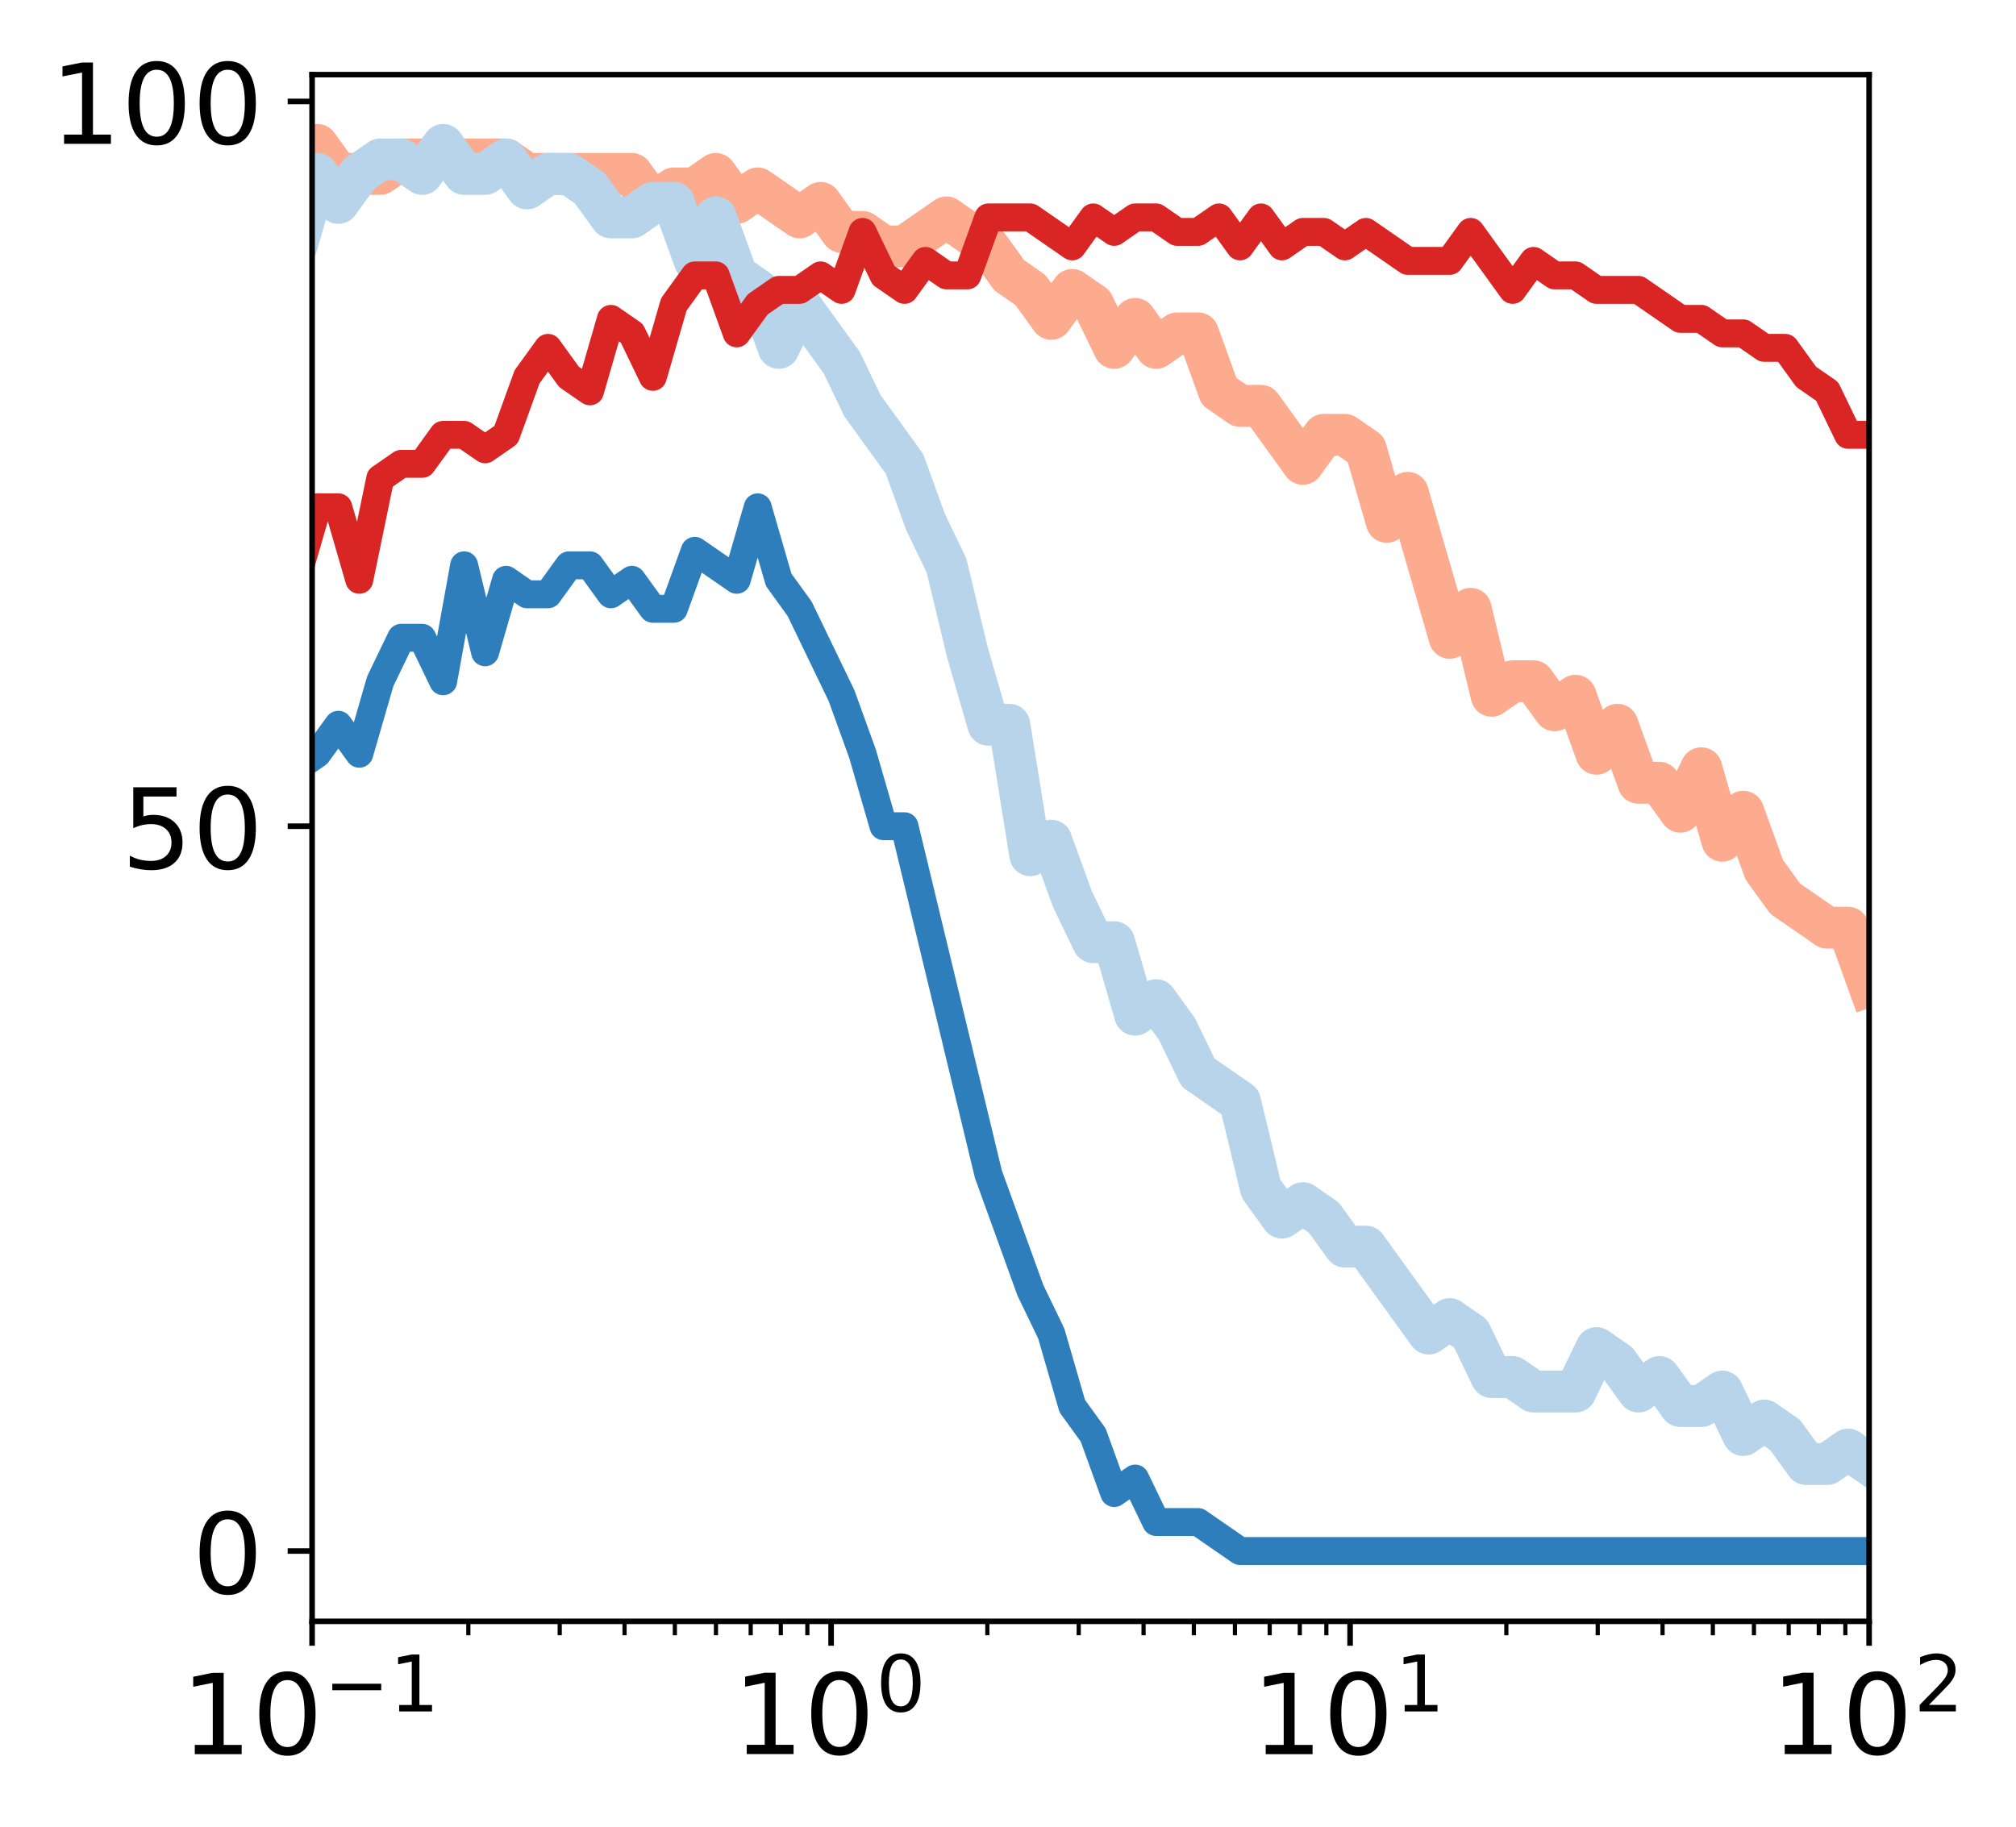 <?xml version="1.0" encoding="utf-8" standalone="no"?>
<!DOCTYPE svg PUBLIC "-//W3C//DTD SVG 1.1//EN"
  "http://www.w3.org/Graphics/SVG/1.1/DTD/svg11.dtd">
<!-- Created with matplotlib (http://matplotlib.org/) -->
<svg height="262pt" version="1.1" viewBox="0 0 289 262" width="289pt" xmlns="http://www.w3.org/2000/svg" xmlns:xlink="http://www.w3.org/1999/xlink">
 <defs>
  <style type="text/css">
*{stroke-linecap:butt;stroke-linejoin:round;}
  </style>
 </defs>
 <g id="figure_1">
  <g id="patch_1">
   <path d="M 0 262.145 
L 289.22 262.145 
L 289.22 0 
L 0 0 
z
" style="fill:#ffffff;"/>
  </g>
  <g id="axes_1">
   <g id="patch_2">
    <path d="M 44.74 232.46 
L 267.94 232.46 
L 267.94 10.7 
L 44.74 10.7 
z
" style="fill:#ffffff;"/>
   </g>
   <g id="line2d_1">
    <path clip-path="url(#pea7175b33a)" d="M -1 49.594 
L 0.401 45.72 
L 3.407 43.642 
L 6.413 37.407 
L 9.419 33.25 
L 12.425 33.25 
L 15.431 29.093 
L 18.437 24.937 
L 21.443 29.093 
L 24.449 20.78 
L 27.455 20.78 
L 30.461 20.78 
L 33.467 22.858 
L 36.473 20.78 
L 39.479 22.858 
L 42.485 24.937 
L 45.492 20.78 
L 48.498 24.937 
L 51.504 24.937 
L 54.51 24.937 
L 57.516 22.858 
L 60.522 22.858 
L 63.528 22.858 
L 66.534 22.858 
L 69.54 22.858 
L 72.546 22.858 
L 75.552 24.937 
L 78.558 24.937 
L 81.564 24.937 
L 84.57 24.937 
L 87.576 24.937 
L 90.582 24.937 
L 93.588 29.093 
L 96.595 27.015 
L 99.601 27.015 
L 102.607 24.937 
L 105.613 29.093 
L 108.619 27.015 
L 111.625 29.093 
L 114.631 31.172 
L 117.637 29.093 
L 120.643 33.25 
L 123.649 33.25 
L 126.655 35.328 
L 129.661 35.328 
L 132.667 33.25 
L 135.673 31.172 
L 138.679 33.25 
L 141.685 35.328 
L 144.692 39.485 
L 147.698 41.564 
L 150.704 45.72 
L 153.71 41.564 
L 156.716 43.642 
L 159.722 49.877 
L 162.728 45.72 
L 165.734 49.877 
L 168.74 47.799 
L 171.746 47.799 
L 174.752 56.112 
L 177.758 58.19 
L 180.764 58.19 
L 183.77 62.347 
L 186.776 66.504 
L 189.782 62.347 
L 192.788 62.347 
L 195.795 64.425 
L 198.801 74.817 
L 201.807 70.66 
L 204.813 81.052 
L 207.819 91.444 
L 210.825 87.287 
L 213.831 99.757 
L 216.837 97.679 
L 219.843 97.679 
L 222.849 101.836 
L 225.855 99.757 
L 228.861 108.071 
L 231.867 103.914 
L 234.873 112.227 
L 237.879 112.227 
L 240.885 116.384 
L 243.892 110.149 
L 246.898 120.541 
L 249.904 116.384 
L 252.91 124.698 
L 255.916 128.854 
L 258.922 130.933 
L 261.928 133.011 
L 264.934 133.011 
L 267.94 141.324 
" style="fill:none;stroke:#fcab8f;stroke-linecap:square;stroke-width:6;"/>
   </g>
   <g id="line2d_2">
    <path clip-path="url(#pea7175b33a)" d="M -1 91.987 
L 0.401 85.209 
L 3.407 85.209 
L 6.413 74.817 
L 9.419 66.504 
L 12.425 72.739 
L 15.431 60.269 
L 18.437 60.269 
L 21.443 51.955 
L 24.449 41.564 
L 27.455 47.799 
L 30.461 39.485 
L 33.467 35.328 
L 36.473 29.093 
L 39.479 29.093 
L 42.485 35.328 
L 45.492 24.937 
L 48.498 29.093 
L 51.504 24.937 
L 54.51 22.858 
L 57.516 22.858 
L 60.522 24.937 
L 63.528 20.78 
L 66.534 24.937 
L 69.54 24.937 
L 72.546 22.858 
L 75.552 27.015 
L 78.558 24.937 
L 81.564 24.937 
L 84.57 27.015 
L 87.576 31.172 
L 90.582 31.172 
L 93.588 29.093 
L 96.595 29.093 
L 99.601 37.407 
L 102.607 31.172 
L 105.613 39.485 
L 108.619 41.564 
L 111.625 49.877 
L 114.631 43.642 
L 117.637 47.799 
L 120.643 51.955 
L 123.649 58.19 
L 126.655 62.347 
L 129.661 66.504 
L 132.667 74.817 
L 135.673 81.052 
L 138.679 93.522 
L 141.685 103.914 
L 144.692 103.914 
L 147.698 122.619 
L 150.704 120.541 
L 153.71 128.854 
L 156.716 135.089 
L 159.722 135.089 
L 162.728 145.481 
L 165.734 143.403 
L 168.74 147.559 
L 171.746 153.794 
L 174.752 155.873 
L 177.758 157.951 
L 180.764 170.421 
L 183.77 174.578 
L 186.776 172.5 
L 189.782 174.578 
L 192.788 178.735 
L 195.795 178.735 
L 198.801 182.891 
L 201.807 187.048 
L 204.813 191.205 
L 207.819 189.126 
L 210.825 191.205 
L 213.831 197.44 
L 216.837 197.44 
L 219.843 199.518 
L 222.849 199.518 
L 225.855 199.518 
L 228.861 193.283 
L 231.867 195.361 
L 234.873 199.518 
L 237.879 197.44 
L 240.885 201.596 
L 243.892 201.596 
L 246.898 199.518 
L 249.904 205.753 
L 252.91 203.675 
L 255.916 205.753 
L 258.922 209.91 
L 261.928 209.91 
L 264.934 207.832 
L 267.94 209.91 
" style="fill:none;stroke:#b7d4ea;stroke-linecap:square;stroke-width:6;"/>
   </g>
   <g id="matplotlib.axis_1">
    <g id="xtick_1">
     <g id="line2d_3">
      <defs>
       <path d="M 0 0 
L 0 3.5 
" id="m744e0439ce" style="stroke:#000000;stroke-width:0.8;"/>
      </defs>
      <g>
       <use style="stroke:#000000;stroke-width:0.8;" x="44.74" xlink:href="#m744e0439ce" y="232.46"/>
      </g>
     </g>
     <g id="text_1">
      <!-- $\mathdefault{10^{-1}}$ -->
      <defs>
       <path d="M 12.406 8.297 
L 28.516 8.297 
L 28.516 63.922 
L 10.984 60.406 
L 10.984 69.391 
L 28.422 72.906 
L 38.281 72.906 
L 38.281 8.297 
L 54.391 8.297 
L 54.391 0 
L 12.406 0 
z
" id="DejaVuSans-31"/>
       <path d="M 31.781 66.406 
Q 24.172 66.406 20.328 58.906 
Q 16.5 51.422 16.5 36.375 
Q 16.5 21.391 20.328 13.891 
Q 24.172 6.391 31.781 6.391 
Q 39.453 6.391 43.281 13.891 
Q 47.125 21.391 47.125 36.375 
Q 47.125 51.422 43.281 58.906 
Q 39.453 66.406 31.781 66.406 
z
M 31.781 74.219 
Q 44.047 74.219 50.516 64.516 
Q 56.984 54.828 56.984 36.375 
Q 56.984 17.969 50.516 8.266 
Q 44.047 -1.422 31.781 -1.422 
Q 19.531 -1.422 13.062 8.266 
Q 6.594 17.969 6.594 36.375 
Q 6.594 54.828 13.062 64.516 
Q 19.531 74.219 31.781 74.219 
z
" id="DejaVuSans-30"/>
       <path d="M 10.594 35.5 
L 73.188 35.5 
L 73.188 27.203 
L 10.594 27.203 
z
" id="DejaVuSans-2212"/>
      </defs>
      <g transform="translate(25.94 251.618)scale(0.16 -0.16)">
       <use transform="translate(0 0.684)" xlink:href="#DejaVuSans-31"/>
       <use transform="translate(63.623 0.684)" xlink:href="#DejaVuSans-30"/>
       <use transform="translate(128.203 38.966)scale(0.7)" xlink:href="#DejaVuSans-2212"/>
       <use transform="translate(186.855 38.966)scale(0.7)" xlink:href="#DejaVuSans-31"/>
      </g>
     </g>
    </g>
    <g id="xtick_2">
     <g id="line2d_4">
      <g>
       <use style="stroke:#000000;stroke-width:0.8;" x="119.14" xlink:href="#m744e0439ce" y="232.46"/>
      </g>
     </g>
     <g id="text_2">
      <!-- $\mathdefault{10^{0}}$ -->
      <g transform="translate(105.06 251.618)scale(0.16 -0.16)">
       <use transform="translate(0 0.766)" xlink:href="#DejaVuSans-31"/>
       <use transform="translate(63.623 0.766)" xlink:href="#DejaVuSans-30"/>
       <use transform="translate(128.203 39.047)scale(0.7)" xlink:href="#DejaVuSans-30"/>
      </g>
     </g>
    </g>
    <g id="xtick_3">
     <g id="line2d_5">
      <g>
       <use style="stroke:#000000;stroke-width:0.8;" x="193.54" xlink:href="#m744e0439ce" y="232.46"/>
      </g>
     </g>
     <g id="text_3">
      <!-- $\mathdefault{10^{1}}$ -->
      <g transform="translate(179.46 251.618)scale(0.16 -0.16)">
       <use transform="translate(0 0.684)" xlink:href="#DejaVuSans-31"/>
       <use transform="translate(63.623 0.684)" xlink:href="#DejaVuSans-30"/>
       <use transform="translate(128.203 38.966)scale(0.7)" xlink:href="#DejaVuSans-31"/>
      </g>
     </g>
    </g>
    <g id="xtick_4">
     <g id="line2d_6">
      <g>
       <use style="stroke:#000000;stroke-width:0.8;" x="267.94" xlink:href="#m744e0439ce" y="232.46"/>
      </g>
     </g>
     <g id="text_4">
      <!-- $\mathdefault{10^{2}}$ -->
      <defs>
       <path d="M 19.188 8.297 
L 53.609 8.297 
L 53.609 0 
L 7.328 0 
L 7.328 8.297 
Q 12.938 14.109 22.625 23.891 
Q 32.328 33.688 34.812 36.531 
Q 39.547 41.844 41.422 45.531 
Q 43.312 49.219 43.312 52.781 
Q 43.312 58.594 39.234 62.25 
Q 35.156 65.922 28.609 65.922 
Q 23.969 65.922 18.812 64.312 
Q 13.672 62.703 7.812 59.422 
L 7.812 69.391 
Q 13.766 71.781 18.938 73 
Q 24.125 74.219 28.422 74.219 
Q 39.75 74.219 46.484 68.547 
Q 53.219 62.891 53.219 53.422 
Q 53.219 48.922 51.531 44.891 
Q 49.859 40.875 45.406 35.406 
Q 44.188 33.984 37.641 27.219 
Q 31.109 20.453 19.188 8.297 
z
" id="DejaVuSans-32"/>
      </defs>
      <g transform="translate(253.86 251.618)scale(0.16 -0.16)">
       <use transform="translate(0 0.766)" xlink:href="#DejaVuSans-31"/>
       <use transform="translate(63.623 0.766)" xlink:href="#DejaVuSans-30"/>
       <use transform="translate(128.203 39.047)scale(0.7)" xlink:href="#DejaVuSans-32"/>
      </g>
     </g>
    </g>
    <g id="xtick_5">
     <g id="line2d_7">
      <defs>
       <path d="M 0 0 
L 0 2 
" id="mac82571f9c" style="stroke:#000000;stroke-width:0.6;"/>
      </defs>
      <g>
       <use style="stroke:#000000;stroke-width:0.6;" x="67.137" xlink:href="#mac82571f9c" y="232.46"/>
      </g>
     </g>
    </g>
    <g id="xtick_6">
     <g id="line2d_8">
      <g>
       <use style="stroke:#000000;stroke-width:0.6;" x="80.238" xlink:href="#mac82571f9c" y="232.46"/>
      </g>
     </g>
    </g>
    <g id="xtick_7">
     <g id="line2d_9">
      <g>
       <use style="stroke:#000000;stroke-width:0.6;" x="89.533" xlink:href="#mac82571f9c" y="232.46"/>
      </g>
     </g>
    </g>
    <g id="xtick_8">
     <g id="line2d_10">
      <g>
       <use style="stroke:#000000;stroke-width:0.6;" x="96.743" xlink:href="#mac82571f9c" y="232.46"/>
      </g>
     </g>
    </g>
    <g id="xtick_9">
     <g id="line2d_11">
      <g>
       <use style="stroke:#000000;stroke-width:0.6;" x="102.634" xlink:href="#mac82571f9c" y="232.46"/>
      </g>
     </g>
    </g>
    <g id="xtick_10">
     <g id="line2d_12">
      <g>
       <use style="stroke:#000000;stroke-width:0.6;" x="107.615" xlink:href="#mac82571f9c" y="232.46"/>
      </g>
     </g>
    </g>
    <g id="xtick_11">
     <g id="line2d_13">
      <g>
       <use style="stroke:#000000;stroke-width:0.6;" x="111.93" xlink:href="#mac82571f9c" y="232.46"/>
      </g>
     </g>
    </g>
    <g id="xtick_12">
     <g id="line2d_14">
      <g>
       <use style="stroke:#000000;stroke-width:0.6;" x="115.736" xlink:href="#mac82571f9c" y="232.46"/>
      </g>
     </g>
    </g>
    <g id="xtick_13">
     <g id="line2d_15">
      <g>
       <use style="stroke:#000000;stroke-width:0.6;" x="141.537" xlink:href="#mac82571f9c" y="232.46"/>
      </g>
     </g>
    </g>
    <g id="xtick_14">
     <g id="line2d_16">
      <g>
       <use style="stroke:#000000;stroke-width:0.6;" x="154.638" xlink:href="#mac82571f9c" y="232.46"/>
      </g>
     </g>
    </g>
    <g id="xtick_15">
     <g id="line2d_17">
      <g>
       <use style="stroke:#000000;stroke-width:0.6;" x="163.933" xlink:href="#mac82571f9c" y="232.46"/>
      </g>
     </g>
    </g>
    <g id="xtick_16">
     <g id="line2d_18">
      <g>
       <use style="stroke:#000000;stroke-width:0.6;" x="171.143" xlink:href="#mac82571f9c" y="232.46"/>
      </g>
     </g>
    </g>
    <g id="xtick_17">
     <g id="line2d_19">
      <g>
       <use style="stroke:#000000;stroke-width:0.6;" x="177.034" xlink:href="#mac82571f9c" y="232.46"/>
      </g>
     </g>
    </g>
    <g id="xtick_18">
     <g id="line2d_20">
      <g>
       <use style="stroke:#000000;stroke-width:0.6;" x="182.015" xlink:href="#mac82571f9c" y="232.46"/>
      </g>
     </g>
    </g>
    <g id="xtick_19">
     <g id="line2d_21">
      <g>
       <use style="stroke:#000000;stroke-width:0.6;" x="186.33" xlink:href="#mac82571f9c" y="232.46"/>
      </g>
     </g>
    </g>
    <g id="xtick_20">
     <g id="line2d_22">
      <g>
       <use style="stroke:#000000;stroke-width:0.6;" x="190.136" xlink:href="#mac82571f9c" y="232.46"/>
      </g>
     </g>
    </g>
    <g id="xtick_21">
     <g id="line2d_23">
      <g>
       <use style="stroke:#000000;stroke-width:0.6;" x="215.937" xlink:href="#mac82571f9c" y="232.46"/>
      </g>
     </g>
    </g>
    <g id="xtick_22">
     <g id="line2d_24">
      <g>
       <use style="stroke:#000000;stroke-width:0.6;" x="229.038" xlink:href="#mac82571f9c" y="232.46"/>
      </g>
     </g>
    </g>
    <g id="xtick_23">
     <g id="line2d_25">
      <g>
       <use style="stroke:#000000;stroke-width:0.6;" x="238.333" xlink:href="#mac82571f9c" y="232.46"/>
      </g>
     </g>
    </g>
    <g id="xtick_24">
     <g id="line2d_26">
      <g>
       <use style="stroke:#000000;stroke-width:0.6;" x="245.543" xlink:href="#mac82571f9c" y="232.46"/>
      </g>
     </g>
    </g>
    <g id="xtick_25">
     <g id="line2d_27">
      <g>
       <use style="stroke:#000000;stroke-width:0.6;" x="251.434" xlink:href="#mac82571f9c" y="232.46"/>
      </g>
     </g>
    </g>
    <g id="xtick_26">
     <g id="line2d_28">
      <g>
       <use style="stroke:#000000;stroke-width:0.6;" x="256.415" xlink:href="#mac82571f9c" y="232.46"/>
      </g>
     </g>
    </g>
    <g id="xtick_27">
     <g id="line2d_29">
      <g>
       <use style="stroke:#000000;stroke-width:0.6;" x="260.73" xlink:href="#mac82571f9c" y="232.46"/>
      </g>
     </g>
    </g>
    <g id="xtick_28">
     <g id="line2d_30">
      <g>
       <use style="stroke:#000000;stroke-width:0.6;" x="264.536" xlink:href="#mac82571f9c" y="232.46"/>
      </g>
     </g>
    </g>
   </g>
   <g id="matplotlib.axis_2">
    <g id="ytick_1">
     <g id="line2d_31">
      <defs>
       <path d="M 0 0 
L -3.5 0 
" id="mca3a4c2dc1" style="stroke:#000000;stroke-width:0.8;"/>
      </defs>
      <g>
       <use style="stroke:#000000;stroke-width:0.8;" x="44.74" xlink:href="#mca3a4c2dc1" y="222.38"/>
      </g>
     </g>
     <g id="text_5">
      <!-- 0 -->
      <g transform="translate(27.56 228.459)scale(0.16 -0.16)">
       <use xlink:href="#DejaVuSans-30"/>
      </g>
     </g>
    </g>
    <g id="ytick_2">
     <g id="line2d_32">
      <g>
       <use style="stroke:#000000;stroke-width:0.8;" x="44.74" xlink:href="#mca3a4c2dc1" y="118.462"/>
      </g>
     </g>
     <g id="text_6">
      <!-- 50 -->
      <defs>
       <path d="M 10.797 72.906 
L 49.516 72.906 
L 49.516 64.594 
L 19.828 64.594 
L 19.828 46.734 
Q 21.969 47.469 24.109 47.828 
Q 26.266 48.188 28.422 48.188 
Q 40.625 48.188 47.75 41.5 
Q 54.891 34.812 54.891 23.391 
Q 54.891 11.625 47.562 5.094 
Q 40.234 -1.422 26.906 -1.422 
Q 22.312 -1.422 17.547 -0.641 
Q 12.797 0.141 7.719 1.703 
L 7.719 11.625 
Q 12.109 9.234 16.797 8.062 
Q 21.484 6.891 26.703 6.891 
Q 35.156 6.891 40.078 11.328 
Q 45.016 15.766 45.016 23.391 
Q 45.016 31 40.078 35.438 
Q 35.156 39.891 26.703 39.891 
Q 22.75 39.891 18.812 39.016 
Q 14.891 38.141 10.797 36.281 
z
" id="DejaVuSans-35"/>
      </defs>
      <g transform="translate(17.38 124.541)scale(0.16 -0.16)">
       <use xlink:href="#DejaVuSans-35"/>
       <use x="63.623" xlink:href="#DejaVuSans-30"/>
      </g>
     </g>
    </g>
    <g id="ytick_3">
     <g id="line2d_33">
      <g>
       <use style="stroke:#000000;stroke-width:0.8;" x="44.74" xlink:href="#mca3a4c2dc1" y="14.545"/>
      </g>
     </g>
     <g id="text_7">
      <!-- 100 -->
      <g transform="translate(7.2 20.624)scale(0.16 -0.16)">
       <use xlink:href="#DejaVuSans-31"/>
       <use x="63.623" xlink:href="#DejaVuSans-30"/>
       <use x="127.246" xlink:href="#DejaVuSans-30"/>
      </g>
     </g>
    </g>
   </g>
   <g id="line2d_34">
    <path clip-path="url(#pea7175b33a)" d="M -1 147.134 
L 0.401 141.324 
L 3.407 135.089 
L 6.413 130.933 
L 9.419 122.619 
L 12.425 126.776 
L 15.431 122.619 
L 18.437 116.384 
L 21.443 120.541 
L 24.449 95.601 
L 27.455 105.992 
L 30.461 108.071 
L 33.467 108.071 
L 36.473 87.287 
L 39.479 93.522 
L 42.485 83.131 
L 45.492 72.739 
L 48.498 72.739 
L 51.504 83.131 
L 54.51 68.582 
L 57.516 66.504 
L 60.522 66.504 
L 63.528 62.347 
L 66.534 62.347 
L 69.54 64.425 
L 72.546 62.347 
L 75.552 54.034 
L 78.558 49.877 
L 81.564 54.034 
L 84.57 56.112 
L 87.576 45.72 
L 90.582 47.799 
L 93.588 54.034 
L 96.595 43.642 
L 99.601 39.485 
L 102.607 39.485 
L 105.613 47.799 
L 108.619 43.642 
L 111.625 41.564 
L 114.631 41.564 
L 117.637 39.485 
L 120.643 41.564 
L 123.649 33.25 
L 126.655 39.485 
L 129.661 41.564 
L 132.667 37.407 
L 135.673 39.485 
L 138.679 39.485 
L 141.685 31.172 
L 144.692 31.172 
L 147.698 31.172 
L 150.704 33.25 
L 153.71 35.328 
L 156.716 31.172 
L 159.722 33.25 
L 162.728 31.172 
L 165.734 31.172 
L 168.74 33.25 
L 171.746 33.25 
L 174.752 31.172 
L 177.758 35.328 
L 180.764 31.172 
L 183.77 35.328 
L 186.776 33.25 
L 189.782 33.25 
L 192.788 35.328 
L 195.795 33.25 
L 198.801 35.328 
L 201.807 37.407 
L 204.813 37.407 
L 207.819 37.407 
L 210.825 33.25 
L 213.831 37.407 
L 216.837 41.564 
L 219.843 37.407 
L 222.849 39.485 
L 225.855 39.485 
L 228.861 41.564 
L 231.867 41.564 
L 234.873 41.564 
L 237.879 43.642 
L 240.885 45.72 
L 243.892 45.72 
L 246.898 47.799 
L 249.904 47.799 
L 252.91 49.877 
L 255.916 49.877 
L 258.922 54.034 
L 261.928 56.112 
L 264.934 62.347 
L 267.94 62.347 
" style="fill:none;stroke:#d92523;stroke-linecap:square;stroke-width:4;"/>
   </g>
   <g id="line2d_35">
    <path clip-path="url(#pea7175b33a)" d="M -1 173.185 
L 0.401 168.343 
L 3.407 160.029 
L 6.413 160.029 
L 9.419 151.716 
L 12.425 157.951 
L 15.431 147.559 
L 18.437 149.638 
L 21.443 141.324 
L 24.449 141.324 
L 27.455 137.168 
L 30.461 139.246 
L 33.467 128.854 
L 36.473 122.619 
L 39.479 114.306 
L 42.485 110.149 
L 45.492 108.071 
L 48.498 103.914 
L 51.504 108.071 
L 54.51 97.679 
L 57.516 91.444 
L 60.522 91.444 
L 63.528 97.679 
L 66.534 81.052 
L 69.54 93.522 
L 72.546 83.131 
L 75.552 85.209 
L 78.558 85.209 
L 81.564 81.052 
L 84.57 81.052 
L 87.576 85.209 
L 90.582 83.131 
L 93.588 87.287 
L 96.595 87.287 
L 99.601 78.974 
L 102.607 81.052 
L 105.613 83.131 
L 108.619 72.739 
L 111.625 83.131 
L 114.631 87.287 
L 117.637 93.522 
L 120.643 99.757 
L 123.649 108.071 
L 126.655 118.462 
L 129.661 118.462 
L 132.667 130.933 
L 135.673 143.403 
L 138.679 155.873 
L 141.685 168.343 
L 144.692 176.656 
L 147.698 184.97 
L 150.704 191.205 
L 153.71 201.596 
L 156.716 205.753 
L 159.722 214.067 
L 162.728 211.988 
L 165.734 218.223 
L 168.74 218.223 
L 171.746 218.223 
L 174.752 220.302 
L 177.758 222.38 
L 180.764 222.38 
L 183.77 222.38 
L 186.776 222.38 
L 189.782 222.38 
L 192.788 222.38 
L 195.795 222.38 
L 198.801 222.38 
L 201.807 222.38 
L 204.813 222.38 
L 207.819 222.38 
L 210.825 222.38 
L 213.831 222.38 
L 216.837 222.38 
L 219.843 222.38 
L 222.849 222.38 
L 225.855 222.38 
L 228.861 222.38 
L 231.867 222.38 
L 234.873 222.38 
L 237.879 222.38 
L 240.885 222.38 
L 243.892 222.38 
L 246.898 222.38 
L 249.904 222.38 
L 252.91 222.38 
L 255.916 222.38 
L 258.922 222.38 
L 261.928 222.38 
L 264.934 222.38 
L 267.94 222.38 
" style="fill:none;stroke:#2e7ebc;stroke-linecap:square;stroke-width:4;"/>
   </g>
   <g id="patch_3">
    <path d="M 44.74 232.46 
L 44.74 10.7 
" style="fill:none;stroke:#000000;stroke-linecap:square;stroke-linejoin:miter;stroke-width:0.8;"/>
   </g>
   <g id="patch_4">
    <path d="M 267.94 232.46 
L 267.94 10.7 
" style="fill:none;stroke:#000000;stroke-linecap:square;stroke-linejoin:miter;stroke-width:0.8;"/>
   </g>
   <g id="patch_5">
    <path d="M 44.74 232.46 
L 267.94 232.46 
" style="fill:none;stroke:#000000;stroke-linecap:square;stroke-linejoin:miter;stroke-width:0.8;"/>
   </g>
   <g id="patch_6">
    <path d="M 44.74 10.7 
L 267.94 10.7 
" style="fill:none;stroke:#000000;stroke-linecap:square;stroke-linejoin:miter;stroke-width:0.8;"/>
   </g>
  </g>
 </g>
 <defs>
  <clipPath id="pea7175b33a">
   <rect height="221.76" width="223.2" x="44.74" y="10.7"/>
  </clipPath>
 </defs>
</svg>
